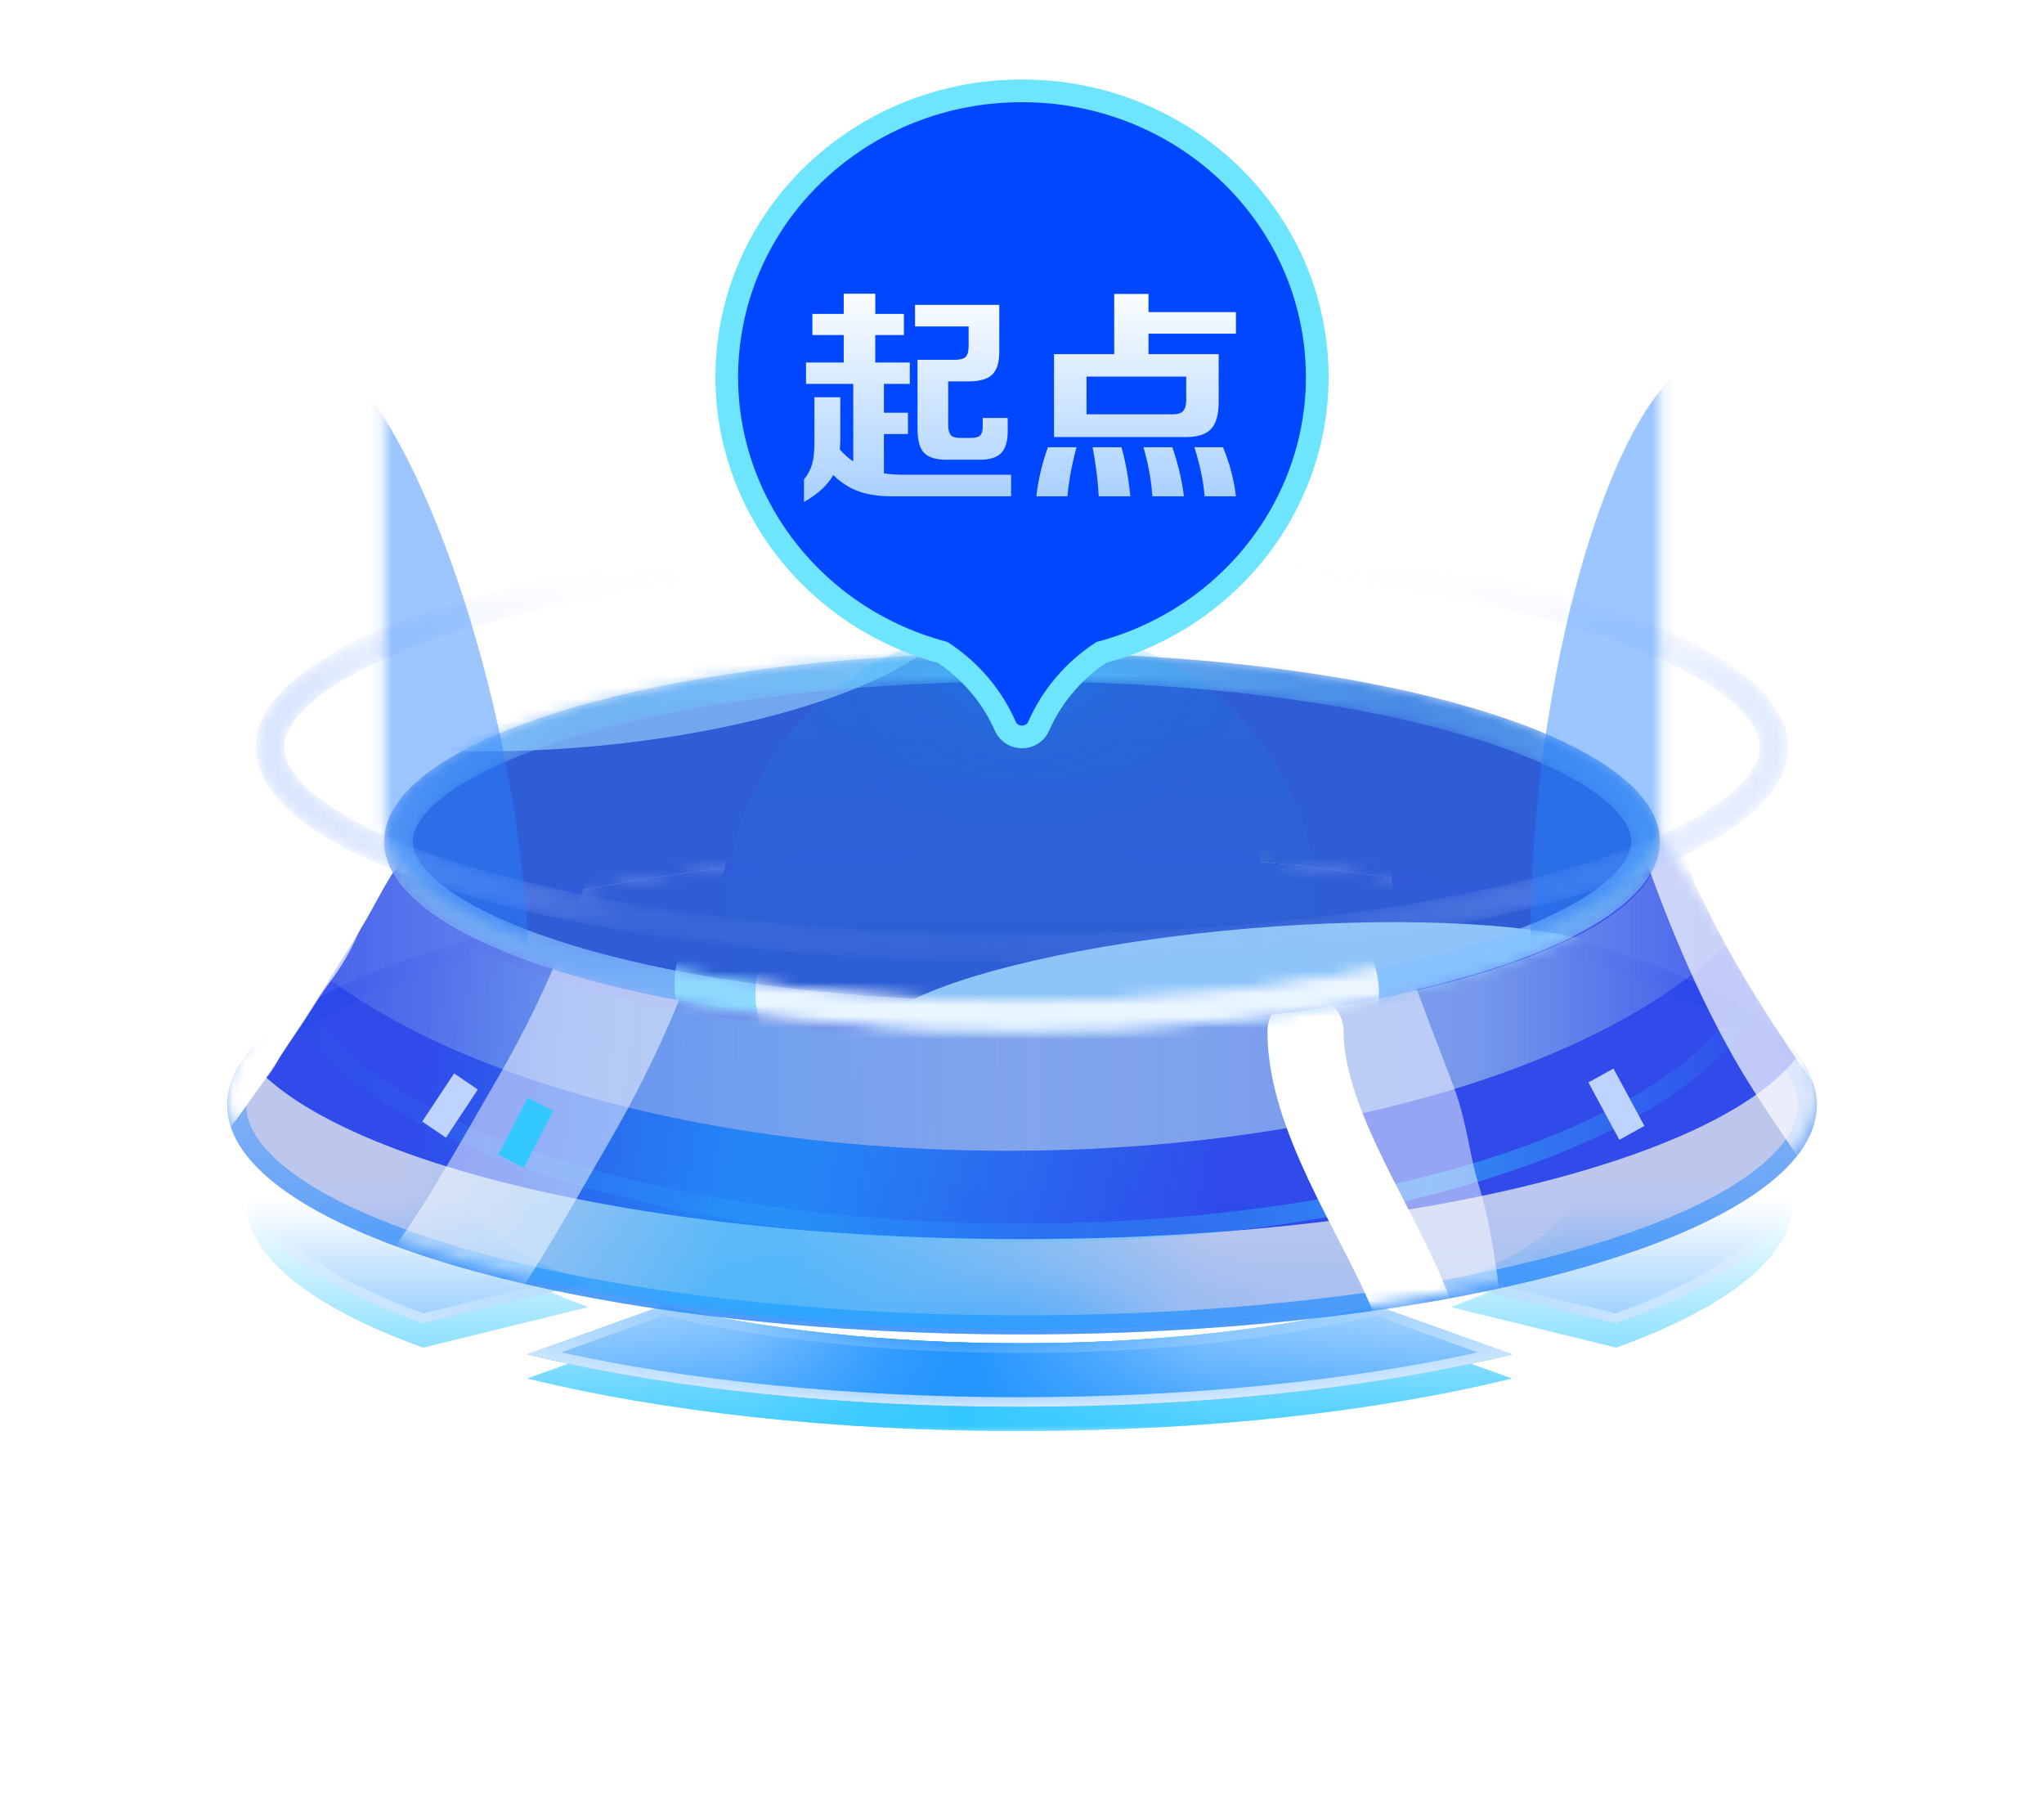 <svg width="180" height="160" viewBox="0 0 180 160" fill="none" xmlns="http://www.w3.org/2000/svg">
	<g transform="translate(0, 6)">
	<ellipse cx="90" cy="91.277" rx="70" ry="20.213" fill="#1539C5" fill-opacity="0.278"/>
	<mask id="mask0_597_2508" style="mask-type:alpha" maskUnits="userSpaceOnUse" x="21" y="97" width="138" height="24">
		<rect x="21.258" y="97.447" width="137.485" height="22.553" fill="url(#paint0_linear_597_2508)"/>
	</mask>
	<g mask="url(#mask0_597_2508)">
		<path d="M40.538 99.787C40.538 103.322 44.759 106.56 51.801 109.087L37.261 112.652C27.532 109.159 21.677 104.671 21.677 99.787C21.677 94.903 27.532 90.415 37.261 86.922L51.801 90.487C44.763 93.014 40.538 96.251 40.538 99.787Z" fill="#31C6FF" fill-opacity="0.302"/>
		<path d="M89.788 85.173C77.872 85.173 66.961 86.424 58.444 88.513L46.427 84.199C58.21 81.31 73.328 79.574 89.788 79.574C106.248 79.574 121.371 81.31 133.149 84.199L121.132 88.513C112.615 86.424 101.705 85.173 89.788 85.173Z" fill="#31C6FF" fill-opacity="0.302"/>
		<path d="M142.32 86.922C152.049 90.415 157.904 94.903 157.904 99.787C157.904 104.671 152.049 109.159 142.32 112.652L127.78 109.087C134.817 106.56 139.042 103.322 139.042 99.787C139.042 96.251 134.822 93.014 127.78 90.487L142.32 86.922Z" fill="#31C6FF" fill-opacity="0.302"/>
		<path d="M89.788 114.401C101.705 114.401 112.615 113.15 121.132 111.061L133.149 115.375C121.371 118.264 106.252 120 89.788 120C73.324 120 58.205 118.264 46.427 115.375L58.444 111.061C66.961 113.15 77.872 114.401 89.788 114.401Z" fill="#31C6FF" fill-opacity="0.302"/>
		<path d="M40.538 99.787C40.538 103.322 44.759 106.56 51.801 109.087L37.261 112.652C27.532 109.159 21.677 104.671 21.677 99.787C21.677 94.903 27.532 90.415 37.261 86.922L51.801 90.487C44.763 93.014 40.538 96.251 40.538 99.787Z" fill="#33C8FF"/>
		<path d="M89.788 85.173C77.872 85.173 66.961 86.424 58.444 88.513L46.427 84.199C58.21 81.31 73.328 79.574 89.788 79.574C106.248 79.574 121.371 81.31 133.149 84.199L121.132 88.513C112.615 86.424 101.705 85.173 89.788 85.173Z" fill="#33C8FF"/>
		<path d="M142.32 86.922C152.049 90.415 157.904 94.903 157.904 99.787C157.904 104.671 152.049 109.159 142.32 112.652L127.78 109.087C134.817 106.56 139.042 103.322 139.042 99.787C139.042 96.251 134.822 93.014 127.78 90.487L142.32 86.922Z" fill="#33C8FF"/>
		<path d="M89.788 114.401C101.705 114.401 112.615 113.15 121.132 111.061L133.149 115.375C121.371 118.264 106.252 120 89.788 120C73.324 120 58.205 118.264 46.427 115.375L58.444 111.061C66.961 113.15 77.872 114.401 89.788 114.401Z" fill="#33C8FF"/>
		<path d="M40.538 97.66C40.538 101.195 44.759 104.433 51.801 106.96L37.261 110.525C27.532 107.032 21.677 102.544 21.677 97.66C21.677 92.776 27.532 88.287 37.261 84.795L51.801 88.36C44.763 90.887 40.538 94.125 40.538 97.66Z" fill="#2294FF"/>
		<path d="M89.788 83.046C77.872 83.046 66.961 84.297 58.444 86.386L46.427 82.072C58.21 79.183 73.328 77.447 89.788 77.447C106.248 77.447 121.371 79.183 133.149 82.072L121.132 86.386C112.615 84.297 101.705 83.046 89.788 83.046Z" fill="#2294FF"/>
		<path d="M142.32 84.795C152.049 88.287 157.904 92.776 157.904 97.66C157.904 102.544 152.049 107.032 142.32 110.525L127.78 106.96C134.817 104.433 139.042 101.195 139.042 97.66C139.042 94.125 134.822 90.887 127.78 88.36L142.32 84.795Z" fill="#2294FF"/>
		<path d="M89.788 112.274C101.705 112.274 112.615 111.023 121.132 108.934L133.149 113.248C121.371 116.137 106.252 117.873 89.788 117.873C73.324 117.873 58.205 116.137 46.427 113.248L58.444 108.934C66.961 111.023 77.872 112.274 89.788 112.274Z" fill="#2294FF"/>
		<path d="M40.538 97.66C40.538 101.195 44.759 104.433 51.801 106.96L37.261 110.525C27.532 107.032 21.677 102.544 21.677 97.66C21.677 92.776 27.532 88.287 37.261 84.795L51.801 88.36C44.763 90.887 40.538 94.125 40.538 97.66Z" fill="#2294FF"/>
		<path d="M89.788 83.046C77.872 83.046 66.961 84.297 58.444 86.386L46.427 82.072C58.21 79.183 73.328 77.447 89.788 77.447C106.248 77.447 121.371 79.183 133.149 82.072L121.132 86.386C112.615 84.297 101.705 83.046 89.788 83.046Z" fill="#2294FF"/>
		<path d="M142.32 84.795C152.049 88.287 157.904 92.776 157.904 97.66C157.904 102.544 152.049 107.032 142.32 110.525L127.78 106.96C134.817 104.433 139.042 101.195 139.042 97.66C139.042 94.125 134.822 90.887 127.78 88.36L142.32 84.795Z" fill="#2294FF"/>
		<path d="M89.788 112.274C101.705 112.274 112.615 111.023 121.132 108.934L133.149 113.248C121.371 116.137 106.252 117.873 89.788 117.873C73.324 117.873 58.205 116.137 46.427 113.248L58.444 108.934C66.961 111.023 77.872 112.274 89.788 112.274Z" fill="#2294FF"/>
	</g>
	<mask id="mask1_597_2508" style="mask-type:alpha" maskUnits="userSpaceOnUse" x="21" y="97" width="138" height="24">
		<rect x="21.258" y="97.447" width="137.485" height="22.553" fill="url(#paint1_linear_597_2508)"/>
	</mask>
	<g mask="url(#mask1_597_2508)">
		<path d="M40.538 99.787C40.538 103.322 44.759 106.56 51.801 109.087L37.261 112.652C27.532 109.159 21.677 104.671 21.677 99.787C21.677 94.903 27.532 90.415 37.261 86.922L51.801 90.487C44.763 93.014 40.538 96.251 40.538 99.787Z" fill="#31C6FF" fill-opacity="0.302"/>
		<path d="M89.788 85.173C77.872 85.173 66.961 86.424 58.444 88.513L46.427 84.199C58.21 81.31 73.328 79.574 89.788 79.574C106.248 79.574 121.371 81.31 133.149 84.199L121.132 88.513C112.615 86.424 101.705 85.173 89.788 85.173Z" fill="#31C6FF" fill-opacity="0.302"/>
		<path d="M142.32 86.922C152.049 90.415 157.904 94.903 157.904 99.787C157.904 104.671 152.049 109.159 142.32 112.652L127.78 109.087C134.817 106.56 139.042 103.322 139.042 99.787C139.042 96.251 134.822 93.014 127.78 90.487L142.32 86.922Z" fill="#31C6FF" fill-opacity="0.302"/>
		<path d="M89.788 114.401C101.705 114.401 112.615 113.15 121.132 111.061L133.149 115.375C121.371 118.264 106.252 120 89.788 120C73.324 120 58.205 118.264 46.427 115.375L58.444 111.061C66.961 113.15 77.872 114.401 89.788 114.401Z" fill="#31C6FF" fill-opacity="0.302"/>
		<path d="M40.538 99.787C40.538 103.322 44.759 106.56 51.801 109.087L37.261 112.652C27.532 109.159 21.677 104.671 21.677 99.787C21.677 94.903 27.532 90.415 37.261 86.922L51.801 90.487C44.763 93.014 40.538 96.251 40.538 99.787Z" fill="#33C8FF"/>
		<path d="M89.788 85.173C77.872 85.173 66.961 86.424 58.444 88.513L46.427 84.199C58.21 81.31 73.328 79.574 89.788 79.574C106.248 79.574 121.371 81.31 133.149 84.199L121.132 88.513C112.615 86.424 101.705 85.173 89.788 85.173Z" fill="#33C8FF"/>
		<path d="M142.32 86.922C152.049 90.415 157.904 94.903 157.904 99.787C157.904 104.671 152.049 109.159 142.32 112.652L127.78 109.087C134.817 106.56 139.042 103.322 139.042 99.787C139.042 96.251 134.822 93.014 127.78 90.487L142.32 86.922Z" fill="#33C8FF"/>
		<path d="M89.788 114.401C101.705 114.401 112.615 113.15 121.132 111.061L133.149 115.375C121.371 118.264 106.252 120 89.788 120C73.324 120 58.205 118.264 46.427 115.375L58.444 111.061C66.961 113.15 77.872 114.401 89.788 114.401Z" fill="#33C8FF"/>
		<path d="M40.538 97.66C40.538 101.195 44.759 104.433 51.801 106.96L37.261 110.525C27.532 107.032 21.677 102.544 21.677 97.66C21.677 92.776 27.532 88.287 37.261 84.795L51.801 88.36C44.763 90.887 40.538 94.125 40.538 97.66Z" fill="#2294FF"/>
		<path d="M89.788 83.046C77.872 83.046 66.961 84.297 58.444 86.386L46.427 82.072C58.21 79.183 73.328 77.447 89.788 77.447C106.248 77.447 121.371 79.183 133.149 82.072L121.132 86.386C112.615 84.297 101.705 83.046 89.788 83.046Z" fill="#2294FF"/>
		<path d="M142.32 84.795C152.049 88.287 157.904 92.776 157.904 97.66C157.904 102.544 152.049 107.032 142.32 110.525L127.78 106.96C134.817 104.433 139.042 101.195 139.042 97.66C139.042 94.125 134.822 90.887 127.78 88.36L142.32 84.795Z" fill="#2294FF"/>
		<path d="M89.788 112.274C101.705 112.274 112.615 111.023 121.132 108.934L133.149 113.248C121.371 116.137 106.252 117.873 89.788 117.873C73.324 117.873 58.205 116.137 46.427 113.248L58.444 108.934C66.961 111.023 77.872 112.274 89.788 112.274Z" fill="#2294FF"/>
		<path d="M40.538 97.66C40.538 101.195 44.759 104.433 51.801 106.96L37.261 110.525C27.532 107.032 21.677 102.544 21.677 97.66C21.677 92.776 27.532 88.287 37.261 84.795L51.801 88.36C44.763 90.887 40.538 94.125 40.538 97.66Z" fill="#2294FF"/>
		<path d="M89.788 83.046C77.872 83.046 66.961 84.297 58.444 86.386L46.427 82.072C58.21 79.183 73.328 77.447 89.788 77.447C106.248 77.447 121.371 79.183 133.149 82.072L121.132 86.386C112.615 84.297 101.705 83.046 89.788 83.046Z" fill="#2294FF"/>
		<path d="M142.32 84.795C152.049 88.287 157.904 92.776 157.904 97.66C157.904 102.544 152.049 107.032 142.32 110.525L127.78 106.96C134.817 104.433 139.042 101.195 139.042 97.66C139.042 94.125 134.822 90.887 127.78 88.36L142.32 84.795Z" fill="#2294FF"/>
		<path d="M89.788 112.274C101.705 112.274 112.615 111.023 121.132 108.934L133.149 113.248C121.371 116.137 106.252 117.873 89.788 117.873C73.324 117.873 58.205 116.137 46.427 113.248L58.444 108.934C66.961 111.023 77.872 112.274 89.788 112.274Z" fill="#2294FF"/>
	</g>
	<g style="mix-blend-mode:overlay">
		<mask id="mask2_597_2508" style="mask-type:alpha" maskUnits="userSpaceOnUse" x="21" y="97" width="138" height="24">
			<rect x="21.258" y="97.447" width="137.485" height="22.553" fill="url(#paint2_linear_597_2508)"/>
		</mask>
		<g mask="url(#mask2_597_2508)">
			<path fill-rule="evenodd" clip-rule="evenodd" d="M43.006 103.354C40.978 101.711 39.7 99.799 39.7 97.66C39.7 95.521 40.98 93.609 43.008 91.966C44.54 90.726 46.567 89.582 48.992 88.547L37.306 85.681C32.598 87.391 28.879 89.318 26.343 91.371C23.755 93.466 22.515 95.59 22.515 97.66C22.515 99.73 23.755 101.854 26.343 103.949C28.879 106.002 32.598 107.929 37.306 109.639L48.991 106.774C46.565 105.738 44.538 104.594 43.006 103.354ZM50.392 106.43C50.848 106.61 51.318 106.787 51.801 106.96L37.261 110.525C27.532 107.032 21.677 102.544 21.677 97.66C21.677 92.776 27.532 88.287 37.261 84.795L51.801 88.36C51.318 88.533 50.848 88.71 50.392 88.89C44.203 91.333 40.538 94.367 40.538 97.66C40.538 100.953 44.2 103.987 50.392 106.43ZM58.49 85.499C67.048 83.427 77.932 82.195 89.788 82.195C101.645 82.195 112.529 83.427 121.087 85.499L130.147 82.247C118.888 79.769 104.913 78.298 89.788 78.298C74.664 78.298 60.692 79.769 49.43 82.247L58.49 85.499ZM58.444 86.386L46.428 82.072C46.925 81.95 47.429 81.83 47.939 81.712C59.49 79.039 74.024 77.447 89.788 77.447C105.553 77.447 120.09 79.039 131.638 81.712C132.148 81.83 132.652 81.95 133.149 82.072L121.132 86.386C112.615 84.297 101.705 83.046 89.788 83.046C77.872 83.046 66.962 84.297 58.444 86.386ZM142.275 85.681L130.59 88.546C133.016 89.582 135.043 90.726 136.575 91.966C138.603 93.609 139.881 95.521 139.881 97.66C139.881 99.799 138.602 101.711 136.573 103.354C135.041 104.594 133.014 105.738 130.589 106.773L142.275 109.639C146.983 107.929 150.702 106.002 153.238 103.949C155.826 101.854 157.066 99.73 157.066 97.66C157.066 95.59 155.826 93.466 153.238 91.371C150.702 89.318 146.983 87.391 142.275 85.681ZM142.32 110.525L127.78 106.96C128.263 106.787 128.733 106.61 129.189 106.43C135.378 103.987 139.043 100.953 139.043 97.66C139.043 94.367 135.381 91.333 129.189 88.89C128.733 88.71 128.263 88.533 127.78 88.36L142.32 84.795C152.049 88.287 157.904 92.776 157.904 97.66C157.904 102.544 152.049 107.032 142.32 110.525ZM121.087 109.821C112.529 111.893 101.645 113.125 89.788 113.125C77.932 113.125 67.048 111.893 58.49 109.821L49.43 113.073C60.688 115.551 74.66 117.022 89.788 117.022C104.917 117.022 118.889 115.551 130.147 113.073L121.087 109.821ZM121.132 108.934C112.615 111.023 101.705 112.274 89.788 112.274C77.872 112.274 66.962 111.023 58.444 108.934L46.428 113.248C46.925 113.37 47.429 113.49 47.939 113.608C59.486 116.281 74.02 117.873 89.788 117.873C105.557 117.873 120.091 116.281 131.638 113.608C132.148 113.49 132.652 113.37 133.149 113.248L121.132 108.934Z" fill="url(#paint3_radial_597_2508)"/>
		</g>
	</g>
	<path d="M159.162 91.277C159.162 93.647 157.493 96.086 154.026 98.453C150.588 100.8 145.557 102.947 139.265 104.764C126.692 108.395 109.274 110.652 90 110.652C70.726 110.652 53.308 108.395 40.735 104.764C34.443 102.947 29.412 100.8 25.974 98.453C22.507 96.086 20.838 93.647 20.838 91.277C20.838 88.908 22.507 86.468 25.974 84.102C29.412 81.754 34.443 79.607 40.735 77.79C53.308 74.16 70.726 71.903 90 71.903C109.274 71.903 126.692 74.16 139.265 77.79C145.557 79.607 150.588 81.754 154.026 84.102C157.493 86.468 159.162 88.908 159.162 91.277Z" stroke="url(#paint4_linear_597_2508)" stroke-width="1.677"/>
	<ellipse cx="90" cy="90.851" rx="70" ry="20.213" fill="url(#paint5_linear_597_2508)"/>
	<ellipse cx="90" cy="90.851" rx="70" ry="20.213" fill="url(#paint6_radial_597_2508)" fill-opacity="0.75"/>
	<ellipse cx="90" cy="90.851" rx="70" ry="20.213" fill="url(#paint7_radial_597_2508)" fill-opacity="0.75"/>
	<mask id="mask3_597_2508" style="mask-type:alpha" maskUnits="userSpaceOnUse" x="20" y="52" width="140" height="60">
		<path d="M90 111.065C128.66 111.065 160 101.825 160 90.427C160 89.341 159.716 88.275 159.168 87.235L158.212 85.771L145.176 65.817C140.235 58.143 117.411 52.342 90 52.342C62.693 52.342 39.937 58.1 34.88 65.731L34.824 65.817L21.788 85.771L20.832 87.235C20.284 88.275 20 89.341 20 90.427C20 101.825 51.34 111.065 90 111.065Z" fill="#1835E9"/>
	</mask>
	<g mask="url(#mask3_597_2508)">
		<g filter="url(#filter0_ii_597_2508)">
			<path d="M90 111.065C128.66 111.065 160 101.825 160 90.427C160 89.341 159.716 88.275 159.168 87.235L158.212 85.771L145.176 65.817C140.235 58.143 117.411 52.342 90 52.342C62.693 52.342 39.937 58.1 34.88 65.731L34.824 65.817L21.788 85.771L20.832 87.235C20.284 88.275 20 89.341 20 90.427C20 101.825 51.34 111.065 90 111.065Z" fill="#1835E9" fill-opacity="0.85"/>
		</g>
		<path d="M90 111.076C128.66 111.076 160 101.836 160 90.438C160 89.353 159.716 88.287 159.168 87.247L158.212 85.783C155.337 82.107 149.132 78.806 140.583 76.172C131.493 81.719 112.258 85.544 90 85.544C67.742 85.544 48.507 81.719 39.417 76.172C30.868 78.806 24.663 82.107 21.788 85.783L20.832 87.247C20.284 88.287 20 89.353 20 90.438C20 101.836 51.34 111.076 90 111.076Z" fill="url(#paint8_linear_597_2508)"/>
		<path fill-rule="evenodd" clip-rule="evenodd" d="M88.743 95.323C127.171 95.323 158.324 81.415 158.324 64.259C158.324 47.103 127.171 33.195 88.743 33.195C50.314 33.195 19.162 47.103 19.162 64.259C19.162 81.415 50.314 95.323 88.743 95.323ZM90.21 84.684C121.115 84.684 146.168 77.349 146.168 68.301C146.168 59.253 121.115 51.918 90.21 51.918C59.305 51.918 34.252 59.253 34.252 68.301C34.252 77.349 59.305 84.684 90.21 84.684Z" fill="url(#paint9_linear_597_2508)"/>
		<path d="M155.389 77.235C155.389 80.539 153.698 83.775 150.451 86.809C147.202 89.843 142.456 92.615 136.522 94.96C124.658 99.648 108.21 102.566 90 102.566C71.79 102.566 55.342 99.648 43.478 94.96C37.544 92.615 32.798 89.843 29.549 86.809C26.302 83.775 24.611 80.539 24.611 77.235C24.611 73.93 26.302 70.694 29.549 67.661C32.798 64.626 37.544 61.854 43.478 59.509C55.342 54.821 71.79 51.903 90 51.903C108.21 51.903 124.658 54.821 136.522 59.509C142.456 61.854 147.202 64.626 150.451 67.661C153.698 70.694 155.389 73.93 155.389 77.235Z" stroke="url(#paint10_linear_597_2508)" stroke-width="1.677"/>
		<g style="mix-blend-mode:overlay" opacity="0.7">
			<g filter="url(#filter1_f_597_2508)">
				<path d="M40.869 50.805C39.982 51.818 39.586 53.838 39.05 55.05C37.639 58.239 35.491 60.439 33.302 63.091C30.514 66.469 29.491 70.342 27.806 74.275C27.205 75.678 26.537 76.854 25.621 78.071C24.257 79.881 23.186 81.961 21.768 83.701C21.185 84.416 20.958 85.233 20.429 85.971C19.619 87.1 18.714 88.143 17.851 89.228C16.584 90.823 15.941 92.702 14.769 94.333C13.307 96.366 11.647 98.89 10.739 101.245C10.165 102.735 9.45 104.05 9.084 105.619C8.576 107.798 7.122 109.468 6.002 111.364C4.143 114.51 2.909 118.026 0.734 120.97C0.12 121.801 -0.417 122.7 -1.149 123.471C-1.637 123.985 -1.783 125.089 -2.336 125.369M16.083 91.434C15.416 92.111 14.556 92.548 13.872 93.243C11.497 95.654 9.515 98.38 7.189 100.822C5.855 102.224 4.855 103.43 3.134 104.349C1.879 105.02 1.471 105.705 0.62 106.671C-0.151 107.545 -1.152 108.662 -1.705 109.672C-2.088 110.373 -3.102 110.533 -3.473 111.288" stroke="white" stroke-width="8.383" stroke-linecap="round"/>
			</g>
			<g opacity="0.7" filter="url(#filter2_f_597_2508)">
				<path d="M60.395 60.986C60.395 62.538 59.577 64.383 59.193 65.868C56.822 75.037 53.593 83.365 48.84 91.552C44.716 98.655 40.857 105.916 35.401 112.099C33.66 114.072 32.048 115.788 30.664 118.037C29.712 119.583 28.413 120.822 27.596 122.482C26.776 124.146 26.033 125.874 25.209 127.546C24.398 129.193 24.172 131.124 23.433 132.792C23.035 133.688 22.284 134.746 22.284 135.743" stroke="white" stroke-width="11.317" stroke-linecap="round"/>
			</g>
			<g opacity="0.7" filter="url(#filter3_f_597_2508)">
				<path d="M115.946 64.592C115.946 65.333 116.235 66.132 116.341 66.887C117.031 71.791 117.113 76.689 118.835 81.386C120.091 84.813 121.397 88.197 122.693 91.606C123.702 94.259 123.898 97.058 124.738 99.748C126.215 104.476 126.33 109.373 127.43 114.156C128.484 118.742 128.433 123.496 129.691 128.055C131.369 134.14 131.772 140.753 131.772 147.054C131.772 149.597 132.418 151.603 132.418 154.103" stroke="white" stroke-width="11.317" stroke-linecap="round"/>
			</g>
			<g filter="url(#filter4_f_597_2508)">
				<path d="M141.461 40.002C141.461 40.982 141.517 41.922 141.659 42.898C142.64 49.654 144.873 56.474 147.023 62.917C149.598 70.632 152.346 78.04 156.354 85.104C158.494 88.875 161.038 92.264 163.369 95.887C165.264 98.832 166.461 102.198 168.124 105.268C169.343 107.518 169.567 110.174 170.367 112.609C171.001 114.541 172.211 115.931 173.041 117.709C173.363 118.401 173.386 119.33 173.83 119.932C175.706 122.47 176.302 126.01 177.957 128.53" stroke="white" stroke-width="8.383" stroke-linecap="round"/>
			</g>
			<g opacity="0.7" filter="url(#filter5_f_597_2508)">
				<path d="M129.834 44.922C133.866 49.014 137.436 53.553 141.784 57.327C145.802 60.814 150.043 64.123 154.308 67.291C157.569 69.712 161.38 71.606 164.356 74.395C167.563 77.4 170.445 81.198 174.835 82.446C177.606 83.234 179.309 85.197 181.528 87.054C187.509 92.064 193.009 97.74 198.95 102.829C201.152 104.715 203.266 106.748 205.338 108.786C206.634 110.06 208.346 110.856 209.608 112.137" stroke="white" stroke-width="11.317" stroke-linecap="round"/>
			</g>
		</g>
		<g filter="url(#filter6_f_597_2508)">
			<path d="M33.117 67.236C31.398 69.175 30.222 71.892 28.878 74.083C25.125 80.198 21.528 86.061 17.201 91.805C13.946 96.126 10.065 100.267 7.682 105.185C5.677 109.325 4.479 113.706 2.133 117.704C-1.129 123.262 -5.694 128.431 -8.503 134.135" stroke="white" stroke-width="6.707" stroke-linecap="round"/>
		</g>
		<g filter="url(#filter7_f_597_2508)">
			<path d="M114.968 84.84C114.968 92.262 120.809 100.758 123.678 107.413C125.858 112.473 127.964 117.863 129.497 123.179C130.537 126.789 132.493 131.211 133.003 134.838C133.483 138.246 136.188 149.482 139.246 151.034" stroke="white" stroke-width="6.707" stroke-linecap="round"/>
		</g>
		<g filter="url(#filter8_f_597_2508)">
			<path d="M151.732 67.939C151.732 69.701 152.818 71.475 153.582 73.025C157.18 80.332 162.205 87.053 166.761 93.76C171.003 100.004 176.101 105.516 180.133 111.913C182.781 116.112 186.45 120.122 188.496 124.275" stroke="white" stroke-width="6.707" stroke-linecap="round"/>
		</g>
	</g>
	<g filter="url(#filter9_d_597_2508)">
		<rect width="2.527" height="5.083" transform="matrix(0.826 0.563 -0.552 0.834 39.99 88.51)" fill="#BED3FF"/>
	</g>
	<g style="mix-blend-mode:overlay">
		<rect width="2.524" height="5.737" transform="matrix(-0.874 0.486 0.475 0.88 142.085 88.084)" fill="#BED3FF"/>
	</g>
	<g filter="url(#filter10_d_597_2508)">
		<rect width="2.523" height="5.644" transform="matrix(0.883 0.47 -0.459 0.889 46.482 90.639)" fill="#33C8FF"/>
	</g>
	<mask id="mask4_597_2508" style="mask-type:alpha" maskUnits="userSpaceOnUse" x="33" y="51" width="114" height="34">
		<path d="M90 84.682C112.258 84.682 131.493 80.856 140.583 75.309C127.839 71.382 109.888 68.937 90 68.937C70.112 68.937 52.161 71.382 39.417 75.309C48.507 80.856 67.742 84.682 90 84.682Z" fill="#2E5DD5"/>
		<path d="M145.176 64.966C140.235 57.292 117.411 51.49 90 51.49C62.693 51.49 39.937 57.248 34.88 64.879L34.824 64.966C34.173 65.976 33.832 67.019 33.832 68.086C33.832 70.675 35.839 73.125 39.417 75.309C52.161 71.382 70.112 68.937 90 68.937C109.888 68.937 127.839 71.382 140.583 75.309C144.161 73.125 146.168 70.675 146.168 68.086C146.168 67.019 145.827 65.976 145.176 64.966Z" fill="#2E5DD5"/>
	</mask>
	<g mask="url(#mask4_597_2508)">
		<path d="M90 84.682C112.258 84.682 131.493 80.856 140.583 75.309C127.839 71.382 109.888 68.937 90 68.937C70.112 68.937 52.161 71.382 39.417 75.309C48.507 80.856 67.742 84.682 90 84.682Z" fill="#2E5DD5"/>
		<path d="M145.176 64.966C140.235 57.292 117.411 51.49 90 51.49C62.693 51.49 39.937 57.248 34.88 64.879L34.824 64.966C34.173 65.976 33.832 67.019 33.832 68.086C33.832 70.675 35.839 73.125 39.417 75.309C52.161 71.382 70.112 68.937 90 68.937C109.888 68.937 127.839 71.382 140.583 75.309C144.161 73.125 146.168 70.675 146.168 68.086C146.168 67.019 145.827 65.976 145.176 64.966Z" fill="#2E5DD5"/>
		<g filter="url(#filter11_f_597_2508)">
			<ellipse cx="34.375" cy="7.254" rx="34.375" ry="7.254" transform="matrix(0.997 -0.083 0.08 0.997 75.897 78.588)" fill="#8EC4F9"/>
		</g>
		<g filter="url(#filter12_f_597_2508)">
			<ellipse cx="34.375" cy="2.852" rx="34.375" ry="2.852" transform="matrix(0.997 -0.083 0.08 0.997 76.361 84.357)" fill="#8EC4F9"/>
		</g>
		<g opacity="0.7" filter="url(#filter13_f_597_2508)">
			<ellipse cx="34.375" cy="10.85" rx="34.375" ry="10.85" transform="matrix(0.997 -0.083 0.08 0.997 15.389 41.004)" fill="#8EC4F9"/>
		</g>
	</g>
	
	// 圈
	<mask id="mask5_597_2508" style="mask-type:alpha" maskUnits="userSpaceOnUse" x="22" y="40" width="136" height="39">
		<path d="M156.227 59.788C156.227 61.754 154.796 63.916 151.486 66.111C148.226 68.274 143.425 70.271 137.379 71.967C125.306 75.355 108.554 77.466 90 77.466C71.446 77.466 54.694 75.355 42.62 71.967C36.575 70.271 31.774 68.274 28.513 66.111C25.204 63.916 23.772 61.754 23.772 59.788C23.772 57.822 25.204 55.66 28.513 53.465C31.774 51.302 36.575 49.305 42.62 47.609C54.694 44.221 71.446 42.109 90 42.109C108.554 42.109 125.306 44.221 137.379 47.609C143.425 49.305 148.226 51.302 151.486 53.465C154.796 55.66 156.227 57.822 156.227 59.788Z" stroke="url(#paint11_linear_597_2508)" stroke-width="2.515"/>
	</mask>
	// 圈
	<g class="circle" mask="url(#mask5_597_2508)">
		<path d="M156.227 59.788C156.227 61.754 154.796 63.916 151.486 66.111C148.226 68.274 143.425 70.271 137.379 71.967C125.306 75.355 108.554 77.466 90 77.466C71.446 77.466 54.694 75.355 42.62 71.967C36.575 70.271 31.774 68.274 28.513 66.111C25.204 63.916 23.772 61.754 23.772 59.788C23.772 57.822 25.204 55.66 28.513 53.465C31.774 51.302 36.575 49.305 42.62 47.609C54.694 44.221 71.446 42.109 90 42.109C108.554 42.109 125.306 44.221 137.379 47.609C143.425 49.305 148.226 51.302 151.486 53.465C154.796 55.66 156.227 57.822 156.227 59.788Z" stroke="url(#paint12_linear_597_2508)" stroke-width="2.515"/>
	</g>
	
	
	<path d="M35.879 65.65L35.931 65.57C37.016 63.935 39.153 62.268 42.342 60.696C45.507 59.135 49.586 57.727 54.397 56.544C64.014 54.18 76.426 52.748 90 52.748C103.626 52.748 116.08 54.191 125.713 56.571C130.531 57.762 134.61 59.179 137.765 60.748C140.948 62.332 143.064 64.008 144.119 65.646C144.663 66.49 144.91 67.3 144.91 68.086C144.91 69.982 143.418 72.106 139.928 74.236C135.572 76.894 128.663 79.202 119.996 80.84C111.356 82.473 101.061 83.424 90 83.424C78.939 83.424 68.645 82.473 60.004 80.84C51.338 79.202 44.428 76.894 40.072 74.236C36.582 72.106 35.09 69.982 35.09 68.086C35.09 67.301 35.337 66.492 35.879 65.65Z" stroke="url(#paint13_linear_597_2508)" stroke-width="2.515"/>
	<mask id="mask6_597_2508" style="mask-type:alpha" maskUnits="userSpaceOnUse" x="33" y="51" width="114" height="34">
		<path d="M35.879 65.65L35.931 65.57C37.015 63.935 39.152 62.268 42.342 60.696C45.507 59.135 49.586 57.727 54.396 56.544C64.014 54.18 76.426 52.748 90 52.748C103.625 52.748 116.08 54.191 125.713 56.571C130.53 57.762 134.61 59.179 137.765 60.748C140.948 62.332 143.064 64.008 144.119 65.646C144.662 66.49 144.91 67.3 144.91 68.086C144.91 69.982 143.418 72.106 139.928 74.236C135.572 76.894 128.662 79.202 119.996 80.84C111.355 82.473 101.061 83.424 90 83.424C78.939 83.424 68.645 82.473 60.004 80.84C51.337 79.202 44.428 76.894 40.072 74.236C36.582 72.106 35.09 69.982 35.09 68.086C35.09 67.301 35.337 66.492 35.879 65.65Z" stroke="url(#paint14_linear_597_2508)" stroke-width="2.515"/>
		<path d="M35.879 65.65L35.931 65.57C37.015 63.935 39.152 62.268 42.342 60.696C45.507 59.135 49.586 57.727 54.396 56.544C64.014 54.18 76.426 52.748 90 52.748C103.625 52.748 116.08 54.191 125.713 56.571C130.53 57.762 134.61 59.179 137.765 60.748C140.948 62.332 143.064 64.008 144.119 65.646C144.662 66.49 144.91 67.3 144.91 68.086C144.91 69.982 143.418 72.106 139.928 74.236C135.572 76.894 128.662 79.202 119.996 80.84C111.355 82.473 101.061 83.424 90 83.424C78.939 83.424 68.645 82.473 60.004 80.84C51.337 79.202 44.428 76.894 40.072 74.236C36.582 72.106 35.09 69.982 35.09 68.086C35.09 67.301 35.337 66.492 35.879 65.65Z" stroke="black" stroke-width="2.515"/>
	</mask>
	<g mask="url(#mask6_597_2508)">
		<path d="M35.879 65.65L35.931 65.57C37.015 63.935 39.152 62.268 42.342 60.696C45.507 59.135 49.586 57.727 54.396 56.544C64.014 54.18 76.426 52.748 90 52.748C103.625 52.748 116.08 54.191 125.713 56.571C130.53 57.762 134.61 59.179 137.765 60.748C140.948 62.332 143.064 64.008 144.119 65.646C144.662 66.49 144.91 67.3 144.91 68.086C144.91 69.982 143.418 72.106 139.928 74.236C135.572 76.894 128.662 79.202 119.996 80.84C111.355 82.473 101.061 83.424 90 83.424C78.939 83.424 68.645 82.473 60.004 80.84C51.337 79.202 44.428 76.894 40.072 74.236C36.582 72.106 35.09 69.982 35.09 68.086C35.09 67.301 35.337 66.492 35.879 65.65Z" stroke="url(#paint15_linear_597_2508)" stroke-width="2.515"/>
		<g filter="url(#filter14_f_597_2508)">
			<ellipse cx="86.856" cy="80.641" rx="27.455" ry="15.106" fill="#91DEFF" fill-opacity="0.906"/>
		</g>
		<g filter="url(#filter15_f_597_2508)">
			<ellipse cx="93.982" cy="81.491" rx="27.455" ry="15.106" fill="#EBF6FF"/>
		</g>
	</g>
	
	
	// 发光柱
	<mask id="mask7_597_2508" style="mask-type:alpha" maskUnits="userSpaceOnUse" x="33" y="0" width="114" height="83">
		<path d="M90 82.766C112.258 82.766 131.493 78.94 140.583 73.393C144.161 71.209 146.168 68.759 146.168 66.17V0H33.832V66.17C33.832 68.759 35.839 71.209 39.417 73.393C48.507 78.94 67.742 82.766 90 82.766Z" fill="#D9D9D9"/>
	</mask>
	// 发光柱
	<g class="light" mask="url(#mask7_597_2508)">
		<g opacity="0.8" filter="url(#filter16_f_597_2508)">
			<ellipse cx="10.272" cy="36.373" rx="10.272" ry="36.373" transform="matrix(0.991 0.137 -0.133 0.991 140.737 24.254)" fill="#2582FF" fill-opacity="0.57"/>
		</g>
		<g opacity="0.8" filter="url(#filter17_f_597_2508)">
			<ellipse cx="10.277" cy="36.356" rx="10.277" ry="36.356" transform="matrix(0.974 -0.226 0.219 0.976 15.808 26.766)" fill="#2782FF" fill-opacity="0.57"/>
		</g>
	</g>

<g class="move">
	// 气泡
	<path  fill-rule="evenodd" clip-rule="evenodd" d="M90 49.072C104.359 49.072 116 60.249 116 74.036C116 87.823 104.359 99 90 99C75.641 99 64 87.823 64 74.036C64 60.249 75.641 49.072 90 49.072Z" fill="url(#paint16_linear_597_2508)" fill-opacity="0.1"/>
	<path fill-rule="evenodd" clip-rule="evenodd" d="M90 49.072C104.359 49.072 116 60.249 116 74.036C116 87.823 104.359 99 90 99C75.641 99 64 87.823 64 74.036C64 60.249 75.641 49.072 90 49.072Z" fill="url(#paint17_radial_597_2508)" fill-opacity="0.4"/>
	<path d="M64.232 23.835C62.506 36.332 70.561 48.1 83.023 51.449C85.48 53.064 87.389 55.327 88.535 57.951C88.826 58.619 89.473 58.884 90 58.884C90.527 58.884 91.174 58.619 91.465 57.951C92.611 55.327 94.52 53.064 96.977 51.449C109.439 48.1 117.494 36.332 115.768 23.835C114.035 11.293 102.993 1.977 90 2C77.007 1.977 65.965 11.293 64.232 23.835Z" fill="url(#paint18_linear_597_2508)"/>
	<path d="M64.232 23.835C62.506 36.332 70.561 48.1 83.023 51.449C85.48 53.064 87.389 55.327 88.535 57.951C88.826 58.619 89.473 58.884 90 58.884C90.527 58.884 91.174 58.619 91.465 57.951C92.611 55.327 94.52 53.064 96.977 51.449C109.439 48.1 117.494 36.332 115.768 23.835C114.035 11.293 102.993 1.977 90 2C77.007 1.977 65.965 11.293 64.232 23.835Z" fill="#0047FF"/>
	<path d="M64.232 23.835C62.506 36.332 70.561 48.1 83.023 51.449C85.48 53.064 87.389 55.327 88.535 57.951C88.826 58.619 89.473 58.884 90 58.884C90.527 58.884 91.174 58.619 91.465 57.951C92.611 55.327 94.52 53.064 96.977 51.449C109.439 48.1 117.494 36.332 115.768 23.835C114.035 11.293 102.993 1.977 90 2C77.007 1.977 65.965 11.293 64.232 23.835Z" stroke="#6DE5FF" stroke-width="2"/>
	<g filter="url(#filter19_d_597_2508)">
		<path d="M71.54 21.5V19.64H74.3V17.86H77.08V19.64H79.6V21.5H77.08V23.92H80.12V25.8H77.84V28.34H79.96V30.22H77.84V33.68C78.36 33.76 78.933 33.8 79.56 33.8H89.04V35.7H78.54C77.42 35.7 76.46 35.56 75.66 35.28C74.82 34.987 74.06 34.5 73.38 33.82C72.913 34.687 72.053 35.48 70.8 36.2V34.22C71.147 33.78 71.387 33.327 71.52 32.86C71.653 32.38 71.72 31.727 71.72 30.9V26.98H74V30.58C74 30.82 73.987 31.153 73.96 31.58C74.28 31.953 74.673 32.307 75.14 32.64V25.8H70.98V23.92H74.3V21.5H71.54ZM83.38 32.48C82.433 32.48 81.767 32.28 81.38 31.88C80.993 31.48 80.8 30.78 80.8 29.78V23.68H84.1C84.553 23.68 84.867 23.593 85.04 23.42C85.213 23.247 85.3 22.933 85.3 22.48V20.74H80.58V18.84H88V22.98C88 23.913 87.793 24.58 87.38 24.98C86.967 25.38 86.273 25.58 85.3 25.58H83.5V29.42C83.5 29.847 83.58 30.147 83.74 30.32C83.887 30.48 84.16 30.56 84.56 30.56H85.5C85.9 30.56 86.173 30.487 86.32 30.34C86.467 30.193 86.54 29.933 86.54 29.56V28.8H88.74V29.98C88.74 30.873 88.547 31.513 88.16 31.9C87.773 32.287 87.14 32.48 86.26 32.48H83.38ZM92.82 30.48V23.18H98.12V17.88H101.14V19.48H108.84V21.38H101.14V23.18H107.32V27.4C107.32 28.493 107.1 29.28 106.66 29.76C106.22 30.24 105.493 30.48 104.48 30.48H92.82ZM95.68 28.48H103.3C103.713 28.48 104.007 28.387 104.18 28.2C104.367 28 104.46 27.687 104.46 27.26V25.16H95.68V28.48ZM96.76 35.7C96.68 34.313 96.5 32.873 96.22 31.38H98.76C99.12 32.647 99.38 34.087 99.54 35.7H96.76ZM106.08 35.7C105.973 34.353 105.673 32.913 105.18 31.38H107.7C108.287 32.78 108.667 34.22 108.84 35.7H106.08ZM101.48 35.7C101.387 34.313 101.127 32.873 100.7 31.38H103.24C103.747 32.847 104.087 34.287 104.26 35.7H101.48ZM91.26 35.7C91.42 34.287 91.76 32.847 92.28 31.38H94.8C94.387 32.913 94.12 34.353 94 35.7H91.26Z" fill="url(#paint19_linear_597_2508)"/>
	</g>
	</g>
	</g>
	
	
	<defs>
	<style>
		.move { animation: float 1.6s infinite linear;}
		@keyframes float {
			0%{ transform: translate(0, 0);}
			25% { transform: translate(0, 6px);}
			100%{transform: translate(0, 0px);}
		}
		.circle { animation: circle 1s infinite linear; transform-origin: 50% 50%;}
		@keyframes circle{
			0%{ opacity: 1; transform: translate(0, 0) scale(1);}
			60%{opacity: 0; transform: translate(0, -20px) scale(1.1);}
			100%{opacity: 0; transform: translate(0, -40px) scale(1.2);}
		}
		.light { animation: light 1.8s infinite ease-in-out; transform-origin: 50% 100%;}
		@keyframes light{
			0%{ opacity: 1;}
			10%{opacity: 0.4;}
			20%{ opacity: 0.8; }
			30%{ opacity: 0.4; }
			100%{ opacity: 0;}
		}
	</style>
		<filter id="filter0_ii_597_2508" x="20" y="47.312" width="140" height="63.753" filterUnits="userSpaceOnUse" color-interpolation-filters="sRGB">
			<feFlood flood-opacity="0" result="BackgroundImageFix"/>
			<feBlend mode="normal" in="SourceGraphic" in2="BackgroundImageFix" result="shape"/>
			<feColorMatrix in="SourceAlpha" type="matrix" values="0 0 0 0 0 0 0 0 0 0 0 0 0 0 0 0 0 0 127 0" result="hardAlpha"/>
			<feOffset dy="-5.03"/>
			<feGaussianBlur stdDeviation="3.563"/>
			<feComposite in2="hardAlpha" operator="arithmetic" k2="-1" k3="1"/>
			<feColorMatrix type="matrix" values="0 0 0 0 0.259 0 0 0 0 0.816 0 0 0 0 1 0 0 0 0.67 0"/>
			<feBlend mode="normal" in2="shape" result="effect1_innerShadow_597_2508"/>
			<feColorMatrix in="SourceAlpha" type="matrix" values="0 0 0 0 0 0 0 0 0 0 0 0 0 0 0 0 0 0 127 0" result="hardAlpha"/>
			<feOffset dy="-2.934"/>
			<feGaussianBlur stdDeviation="1.257"/>
			<feComposite in2="hardAlpha" operator="arithmetic" k2="-1" k3="1"/>
			<feColorMatrix type="matrix" values="0 0 0 0 1 0 0 0 0 1 0 0 0 0 1 0 0 0 0.33 0"/>
			<feBlend mode="normal" in2="effect1_innerShadow_597_2508" result="effect2_innerShadow_597_2508"/>
		</filter>
		<filter id="filter1_f_597_2508" x="-11.857" y="42.421" width="61.109" height="91.332" filterUnits="userSpaceOnUse" color-interpolation-filters="sRGB">
			<feFlood flood-opacity="0" result="BackgroundImageFix"/>
			<feBlend mode="normal" in="SourceGraphic" in2="BackgroundImageFix" result="shape"/>
			<feGaussianBlur stdDeviation="2.096" result="effect1_foregroundBlur_597_2508"/>
		</filter>
		<filter id="filter2_f_597_2508" x="1.955" y="40.657" width="78.769" height="115.415" filterUnits="userSpaceOnUse" color-interpolation-filters="sRGB">
			<feFlood flood-opacity="0" result="BackgroundImageFix"/>
			<feBlend mode="normal" in="SourceGraphic" in2="BackgroundImageFix" result="shape"/>
			<feGaussianBlur stdDeviation="7.335" result="effect1_foregroundBlur_597_2508"/>
		</filter>
		<filter id="filter3_f_597_2508" x="95.617" y="44.262" width="57.13" height="130.17" filterUnits="userSpaceOnUse" color-interpolation-filters="sRGB">
			<feFlood flood-opacity="0" result="BackgroundImageFix"/>
			<feBlend mode="normal" in="SourceGraphic" in2="BackgroundImageFix" result="shape"/>
			<feGaussianBlur stdDeviation="7.335" result="effect1_foregroundBlur_597_2508"/>
		</filter>
		<filter id="filter4_f_597_2508" x="133.078" y="31.619" width="53.263" height="105.294" filterUnits="userSpaceOnUse" color-interpolation-filters="sRGB">
			<feFlood flood-opacity="0" result="BackgroundImageFix"/>
			<feBlend mode="normal" in="SourceGraphic" in2="BackgroundImageFix" result="shape"/>
			<feGaussianBlur stdDeviation="2.096" result="effect1_foregroundBlur_597_2508"/>
		</filter>
		<filter id="filter5_f_597_2508" x="109.505" y="24.593" width="120.433" height="107.874" filterUnits="userSpaceOnUse" color-interpolation-filters="sRGB">
			<feFlood flood-opacity="0" result="BackgroundImageFix"/>
			<feBlend mode="normal" in="SourceGraphic" in2="BackgroundImageFix" result="shape"/>
			<feGaussianBlur stdDeviation="7.335" result="effect1_foregroundBlur_597_2508"/>
		</filter>
		<filter id="filter6_f_597_2508" x="-26.108" y="49.632" width="76.83" height="102.109" filterUnits="userSpaceOnUse" color-interpolation-filters="sRGB">
			<feFlood flood-opacity="0" result="BackgroundImageFix"/>
			<feBlend mode="normal" in="SourceGraphic" in2="BackgroundImageFix" result="shape"/>
			<feGaussianBlur stdDeviation="7.126" result="effect1_foregroundBlur_597_2508"/>
		</filter>
		<filter id="filter7_f_597_2508" x="97.364" y="67.235" width="59.488" height="101.405" filterUnits="userSpaceOnUse" color-interpolation-filters="sRGB">
			<feFlood flood-opacity="0" result="BackgroundImageFix"/>
			<feBlend mode="normal" in="SourceGraphic" in2="BackgroundImageFix" result="shape"/>
			<feGaussianBlur stdDeviation="7.126" result="effect1_foregroundBlur_597_2508"/>
		</filter>
		<filter id="filter8_f_597_2508" x="134.127" y="50.335" width="71.974" height="91.546" filterUnits="userSpaceOnUse" color-interpolation-filters="sRGB">
			<feFlood flood-opacity="0" result="BackgroundImageFix"/>
			<feBlend mode="normal" in="SourceGraphic" in2="BackgroundImageFix" result="shape"/>
			<feGaussianBlur stdDeviation="7.126" result="effect1_foregroundBlur_597_2508"/>
		</filter>
		<filter id="filter9_d_597_2508" x="33.832" y="85.156" width="11.599" height="12.369" filterUnits="userSpaceOnUse" color-interpolation-filters="sRGB">
			<feFlood flood-opacity="0" result="BackgroundImageFix"/>
			<feColorMatrix in="SourceAlpha" type="matrix" values="0 0 0 0 0 0 0 0 0 0 0 0 0 0 0 0 0 0 127 0" result="hardAlpha"/>
			<feOffset/>
			<feGaussianBlur stdDeviation="1.677"/>
			<feComposite in2="hardAlpha" operator="out"/>
			<feColorMatrix type="matrix" values="0 0 0 0 0.145 0 0 0 0 0.729 0 0 0 0 1 0 0 0 1 0"/>
			<feBlend mode="normal" in2="BackgroundImageFix" result="effect1_dropShadow_597_2508"/>
			<feBlend mode="normal" in="SourceGraphic" in2="effect1_dropShadow_597_2508" result="shape"/>
		</filter>
		<filter id="filter10_d_597_2508" x="40.539" y="87.285" width="11.524" height="12.906" filterUnits="userSpaceOnUse" color-interpolation-filters="sRGB">
			<feFlood flood-opacity="0" result="BackgroundImageFix"/>
			<feColorMatrix in="SourceAlpha" type="matrix" values="0 0 0 0 0 0 0 0 0 0 0 0 0 0 0 0 0 0 127 0" result="hardAlpha"/>
			<feOffset/>
			<feGaussianBlur stdDeviation="1.677"/>
			<feComposite in2="hardAlpha" operator="out"/>
			<feColorMatrix type="matrix" values="0 0 0 0 0.145 0 0 0 0 0.729 0 0 0 0 1 0 0 0 1 0"/>
			<feBlend mode="normal" in2="BackgroundImageFix" result="effect1_dropShadow_597_2508"/>
			<feBlend mode="normal" in="SourceGraphic" in2="effect1_dropShadow_597_2508" result="shape"/>
		</filter>
		<filter id="filter11_f_597_2508" x="61.803" y="60.536" width="97.866" height="44.883" filterUnits="userSpaceOnUse" color-interpolation-filters="sRGB">
			<feFlood flood-opacity="0" result="BackgroundImageFix"/>
			<feBlend mode="normal" in="SourceGraphic" in2="BackgroundImageFix" result="shape"/>
			<feGaussianBlur stdDeviation="7.335" result="effect1_foregroundBlur_597_2508"/>
		</filter>
		<filter id="filter12_f_597_2508" x="71.978" y="75.729" width="77.737" height="17.26" filterUnits="userSpaceOnUse" color-interpolation-filters="sRGB">
			<feFlood flood-opacity="0" result="BackgroundImageFix"/>
			<feBlend mode="normal" in="SourceGraphic" in2="BackgroundImageFix" result="shape"/>
			<feGaussianBlur stdDeviation="2.305" result="effect1_foregroundBlur_597_2508"/>
		</filter>
		<filter id="filter13_f_597_2508" x="-4.291" y="17.254" width="109.615" height="63.447" filterUnits="userSpaceOnUse" color-interpolation-filters="sRGB">
			<feFlood flood-opacity="0" result="BackgroundImageFix"/>
			<feBlend mode="normal" in="SourceGraphic" in2="BackgroundImageFix" result="shape"/>
			<feGaussianBlur stdDeviation="10.27" result="effect1_foregroundBlur_597_2508"/>
		</filter>
		<filter id="filter14_f_597_2508" x="45.15" y="51.284" width="83.413" height="58.716" filterUnits="userSpaceOnUse" color-interpolation-filters="sRGB">
			<feFlood flood-opacity="0" result="BackgroundImageFix"/>
			<feBlend mode="normal" in="SourceGraphic" in2="BackgroundImageFix" result="shape"/>
			<feGaussianBlur stdDeviation="7.126" result="effect1_foregroundBlur_597_2508"/>
		</filter>
		<filter id="filter15_f_597_2508" x="52.275" y="52.133" width="83.413" height="58.716" filterUnits="userSpaceOnUse" color-interpolation-filters="sRGB">
			<feFlood flood-opacity="0" result="BackgroundImageFix"/>
			<feBlend mode="normal" in="SourceGraphic" in2="BackgroundImageFix" result="shape"/>
			<feGaussianBlur stdDeviation="7.126" result="effect1_foregroundBlur_597_2508"/>
		</filter>
		<filter id="filter16_f_597_2508" x="118.469" y="9.284" width="55.227" height="104.852" filterUnits="userSpaceOnUse" color-interpolation-filters="sRGB">
			<feFlood flood-opacity="0" result="BackgroundImageFix"/>
			<feBlend mode="normal" in="SourceGraphic" in2="BackgroundImageFix" result="shape"/>
			<feGaussianBlur stdDeviation="8.174" result="effect1_foregroundBlur_597_2508"/>
		</filter>
		<filter id="filter17_f_597_2508" x="4.646" y="8.022" width="58.292" height="103.791" filterUnits="userSpaceOnUse" color-interpolation-filters="sRGB">
			<feFlood flood-opacity="0" result="BackgroundImageFix"/>
			<feBlend mode="normal" in="SourceGraphic" in2="BackgroundImageFix" result="shape"/>
			<feGaussianBlur stdDeviation="8.174" result="effect1_foregroundBlur_597_2508"/>
		</filter>
		<filter id="filter18_d_597_2508" x="15.296" y="129.632" width="148.352" height="29.912" filterUnits="userSpaceOnUse" color-interpolation-filters="sRGB">
			<feFlood flood-opacity="0" result="BackgroundImageFix"/>
			<feColorMatrix in="SourceAlpha" type="matrix" values="0 0 0 0 0 0 0 0 0 0 0 0 0 0 0 0 0 0 127 0" result="hardAlpha"/>
			<feOffset dy="4"/>
			<feGaussianBlur stdDeviation="2"/>
			<feComposite in2="hardAlpha" operator="out"/>
			<feColorMatrix type="matrix" values="0 0 0 0 0.008 0 0 0 0 0 0 0 0 0 0.415 0 0 0 0.5 0"/>
			<feBlend mode="normal" in2="BackgroundImageFix" result="effect1_dropShadow_597_2508"/>
			<feBlend mode="normal" in="SourceGraphic" in2="effect1_dropShadow_597_2508" result="shape"/>
		</filter>
		<filter id="filter19_d_597_2508" x="66.8" y="15.86" width="46.04" height="26.34" filterUnits="userSpaceOnUse" color-interpolation-filters="sRGB">
			<feFlood flood-opacity="0" result="BackgroundImageFix"/>
			<feColorMatrix in="SourceAlpha" type="matrix" values="0 0 0 0 0 0 0 0 0 0 0 0 0 0 0 0 0 0 127 0" result="hardAlpha"/>
			<feOffset dy="2"/>
			<feGaussianBlur stdDeviation="2"/>
			<feComposite in2="hardAlpha" operator="out"/>
			<feColorMatrix type="matrix" values="0 0 0 0 0 0 0 0 0 0 0 0 0 0 0 0 0 0 0.3 0"/>
			<feBlend mode="normal" in2="BackgroundImageFix" result="effect1_dropShadow_597_2508"/>
			<feBlend mode="normal" in="SourceGraphic" in2="effect1_dropShadow_597_2508" result="shape"/>
		</filter>
		<linearGradient id="paint0_linear_597_2508" x1="90" y1="97.447" x2="90" y2="120" gradientUnits="userSpaceOnUse">
			<stop offset="0.098" stop-color="#D9D9D9" stop-opacity="0"/>
			<stop offset="1" stop-color="#D9D9D9" stop-opacity="0.87"/>
		</linearGradient>
		<linearGradient id="paint1_linear_597_2508" x1="40.958" y1="120" x2="137.365" y2="120" gradientUnits="userSpaceOnUse">
			<stop offset="0.098" stop-color="#D9D9D9" stop-opacity="0"/>
			<stop offset="0.253" stop-color="#D9D9D9" stop-opacity="0.18"/>
			<stop offset="0.387" stop-color="#D9D9D9" stop-opacity="0.822"/>
			<stop offset="0.458" stop-color="#D9D9D9"/>
			<stop offset="0.673" stop-color="#D9D9D9" stop-opacity="0.163"/>
			<stop offset="0.871" stop-color="#D9D9D9" stop-opacity="0"/>
		</linearGradient>
		<linearGradient id="paint2_linear_597_2508" x1="90" y1="97.447" x2="90" y2="120" gradientUnits="userSpaceOnUse">
			<stop offset="0.098" stop-color="#D9D9D9" stop-opacity="0"/>
			<stop offset="1" stop-color="#D9D9D9" stop-opacity="0.87"/>
		</linearGradient>
		<radialGradient id="paint3_radial_597_2508" cx="0" cy="0" r="1" gradientUnits="userSpaceOnUse" gradientTransform="translate(89.79 97.66) rotate(90) scale(20.213 68.114)">
			<stop offset="0.664" stop-color="white" stop-opacity="0"/>
			<stop offset="1" stop-color="white"/>
		</radialGradient>
		<linearGradient id="paint4_linear_597_2508" x1="90" y1="71.064" x2="90" y2="111.49" gradientUnits="userSpaceOnUse">
			<stop offset="0.101" stop-color="#2488FF" stop-opacity="0.11"/>
			<stop offset="1" stop-color="#248CFF" stop-opacity="0.757"/>
		</linearGradient>
		<linearGradient id="paint5_linear_597_2508" x1="90" y1="70.639" x2="90" y2="111.064" gradientUnits="userSpaceOnUse">
			<stop offset="0.67" stop-color="#2896FF" stop-opacity="0"/>
			<stop offset="1" stop-color="#2896FF" stop-opacity="0.173"/>
		</linearGradient>
		<radialGradient id="paint6_radial_597_2508" cx="0" cy="0" r="1" gradientUnits="userSpaceOnUse" gradientTransform="translate(85.389 111.064) rotate(90) scale(10 30.2)">
			<stop stop-color="#2797FF" stop-opacity="0.376"/>
			<stop offset="1" stop-color="#2797FF" stop-opacity="0"/>
		</radialGradient>
		<radialGradient id="paint7_radial_597_2508" cx="0" cy="0" r="1" gradientUnits="userSpaceOnUse" gradientTransform="translate(90 111.064) rotate(90) scale(5.106 13.577)">
			<stop stop-color="#2797FF" stop-opacity="0.376"/>
			<stop offset="1" stop-color="#2797FF" stop-opacity="0"/>
		</radialGradient>
		<linearGradient id="paint8_linear_597_2508" x1="36.347" y1="93.619" x2="106.197" y2="105.396" gradientUnits="userSpaceOnUse">
			<stop stop-color="#1BB1FF" stop-opacity="0"/>
			<stop offset="0.408" stop-color="#1BB1FF" stop-opacity="0.58"/>
			<stop offset="0.482" stop-color="#1BB1FF" stop-opacity="0.58"/>
			<stop offset="1" stop-color="#1BB1FF" stop-opacity="0"/>
		</linearGradient>
		<linearGradient id="paint9_linear_597_2508" x1="19.162" y1="64.259" x2="158.324" y2="64.259" gradientUnits="userSpaceOnUse">
			<stop stop-color="#83A5EC" stop-opacity="0"/>
			<stop offset="0.226" stop-color="#83A5EC" stop-opacity="0.702"/>
			<stop offset="0.516" stop-color="#83A5EC"/>
			<stop offset="0.795" stop-color="#83A5EC" stop-opacity="0.859"/>
			<stop offset="1" stop-color="#83A5EC" stop-opacity="0"/>
		</linearGradient>
		<linearGradient id="paint10_linear_597_2508" x1="23.773" y1="77.447" x2="156.228" y2="77.447" gradientUnits="userSpaceOnUse">
			<stop stop-color="#33C4FF" stop-opacity="0"/>
			<stop offset="0.188" stop-color="#33C4FF" stop-opacity="0.137"/>
			<stop offset="0.504" stop-color="#30C7FF" stop-opacity="0.145"/>
			<stop offset="0.771" stop-color="#34C7FF" stop-opacity="0.5"/>
			<stop offset="1" stop-color="#30C7FF" stop-opacity="0"/>
		</linearGradient>
		<linearGradient id="paint11_linear_597_2508" x1="90" y1="40.852" x2="90" y2="78.724" gradientUnits="userSpaceOnUse">
			<stop offset="0.078" stop-opacity="0"/>
			<stop offset="0.341"/>
		</linearGradient>
		<linearGradient id="paint12_linear_597_2508" x1="22.515" y1="60.001" x2="157.485" y2="60.001" gradientUnits="userSpaceOnUse">
			<stop stop-color="#AEC7FF" stop-opacity="0.471"/>
			<stop offset="0.113" stop-color="#ADC8FF" stop-opacity="0.369"/>
			<stop offset="0.248" stop-color="#B1C7FF" stop-opacity="0.09"/>
			<stop offset="0.46" stop-color="#AFCFFF" stop-opacity="0.063"/>
			<stop offset="0.673" stop-color="#B0C4FF" stop-opacity="0.102"/>
			<stop offset="0.83" stop-color="#AEC9FF" stop-opacity="0.224"/>
			<stop offset="1" stop-color="#ADC6FF" stop-opacity="0.357"/>
		</linearGradient>
		<linearGradient id="paint13_linear_597_2508" x1="90" y1="51.49" x2="90" y2="84.682" gradientUnits="userSpaceOnUse">
			<stop stop-color="#7FBFFF" stop-opacity="0.016"/>
			<stop offset="0.513" stop-color="#93B5FF" stop-opacity="0.325"/>
			<stop offset="0.87" stop-color="#92B5FF" stop-opacity="0.737"/>
		</linearGradient>
		<linearGradient id="paint14_linear_597_2508" x1="90" y1="51.49" x2="90" y2="84.682" gradientUnits="userSpaceOnUse">
			<stop stop-color="#7FBFFF" stop-opacity="0.016"/>
			<stop offset="0.513" stop-color="#93B5FF" stop-opacity="0.325"/>
			<stop offset="0.87" stop-color="#92B5FF" stop-opacity="0.737"/>
		</linearGradient>
		<linearGradient id="paint15_linear_597_2508" x1="33.832" y1="68.086" x2="146.168" y2="68.086" gradientUnits="userSpaceOnUse">
			<stop stop-color="#A2E4FF" stop-opacity="0.38"/>
			<stop offset="0.153" stop-color="#6DD3FF" stop-opacity="0.275"/>
			<stop offset="0.513" stop-color="#77D6FF" stop-opacity="0.718"/>
			<stop offset="0.799" stop-color="#6DD4FF" stop-opacity="0.329"/>
			<stop offset="1" stop-color="#72D4FF" stop-opacity="0.427"/>
		</linearGradient>
		<linearGradient id="paint16_linear_597_2508" x1="75.204" y1="49.072" x2="75.204" y2="77.485" gradientUnits="userSpaceOnUse">
			<stop stop-color="#00BFFF"/>
			<stop offset="0.463" stop-color="#00D3FF" stop-opacity="0.412"/>
			<stop offset="1" stop-color="#00E1FF" stop-opacity="0.01"/>
		</linearGradient>
		<radialGradient id="paint17_radial_597_2508" cx="0" cy="0" r="1" gradientUnits="userSpaceOnUse" gradientTransform="translate(90 49.072) rotate(90) scale(19.816 20.628)">
			<stop stop-color="#00B6FF"/>
			<stop offset="0.47" stop-color="#0091FF" stop-opacity="0.22"/>
			<stop offset="1" stop-color="#0087FF" stop-opacity="0.01"/>
		</radialGradient>
		<linearGradient id="paint18_linear_597_2508" x1="65" y1="3" x2="65" y2="59" gradientUnits="userSpaceOnUse">
			<stop stop-color="#00DCFF"/>
			<stop offset="1" stop-color="#0050D2"/>
		</linearGradient>
		<linearGradient id="paint19_linear_597_2508" x1="90" y1="17" x2="90" y2="37" gradientUnits="userSpaceOnUse">
			<stop stop-color="white"/>
			<stop offset="1" stop-color="#A4CEFF"/>
		</linearGradient>
	</defs>
</svg>
